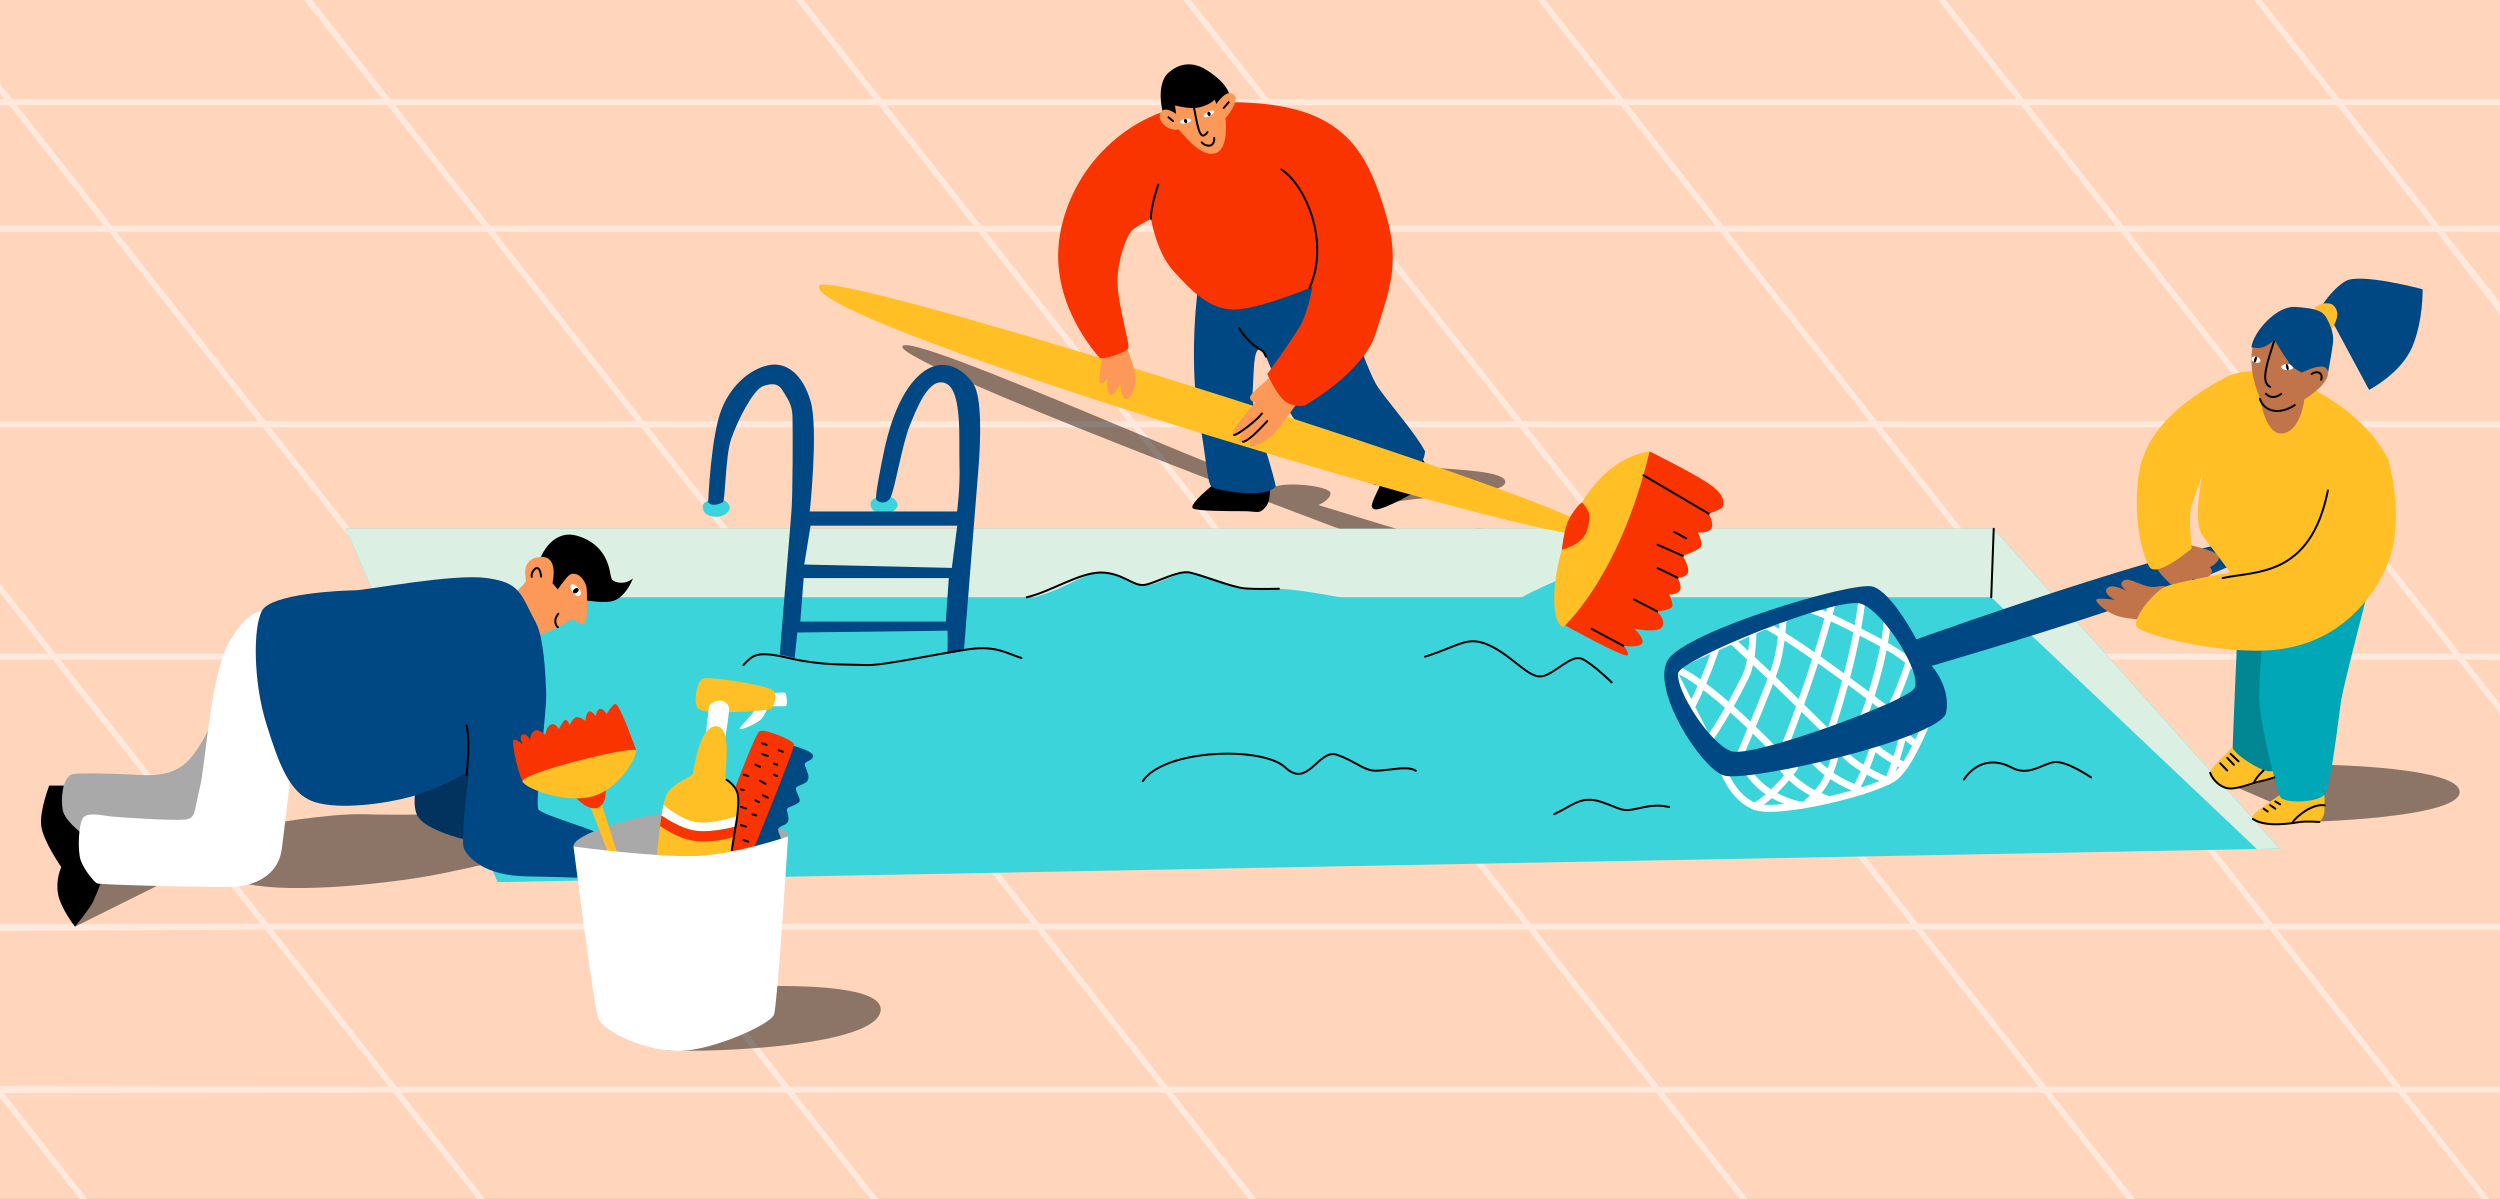 <?xml version="1.0" encoding="UTF-8" standalone="no"?>
<!-- Generator: Adobe Illustrator 26.3.1, SVG Export Plug-In . SVG Version: 6.00 Build 0)  -->

<svg
   version="1.1"
   x="0px"
   y="0px"
   viewBox="0 0 2500 1199.07"
   xml:space="preserve"
   id="svg662"
   sodipodi:docname="piscina.svg"
   width="2500"
   height="1199.07"
   inkscape:export-filename="capa.svg"
   inkscape:export-xdpi="41.472"
   inkscape:export-ydpi="41.472"
   xmlns:inkscape="http://www.inkscape.org/namespaces/inkscape"
   xmlns:sodipodi="http://sodipodi.sourceforge.net/DTD/sodipodi-0.dtd"
   xmlns="http://www.w3.org/2000/svg"
   xmlns:svg="http://www.w3.org/2000/svg"><rect x="0" y="0" width="2500" height="1199.07" fill="#808080" stroke="none"/><defs
   id="defs666" /><sodipodi:namedview
   id="namedview664"
   pagecolor="#505050"
   bordercolor="#ffffff"
   borderopacity="1"
   inkscape:showpageshadow="0"
   inkscape:pageopacity="0"
   inkscape:pagecheckerboard="1"
   inkscape:deskcolor="#505050"
   showgrid="false" />
<style
   type="text/css"
   id="style335">
	.st0{fill:#FFFFFF;}
	.st1{fill:#FFD6BB;}
	.st2{fill:#FFE8DC;}
	.st3{opacity:0.45;}
	.st4{fill:#3BD4DB;}
	.st5{fill:#DBEFE3;}
	.st6{fill:#004884;}
	.st7{display:none;opacity:0.45;}
	.st8{display:inline;}
	.st9{fill:#A9A9A9;}
	.st10{fill:#01335E;}
	.st11{fill:#FC9858;}
	.st12{fill:#F93401;}
	.st13{fill:#FFBF25;}
	.st14{fill:#FEC025;}
	.st15{fill:#FFBF27;}
	.st16{fill:#004A83;}
	.st17{fill:#FAFDFF;}
	.st18{fill:#018793;}
	.st19{fill:#00A7B7;}
	.st20{fill:none;stroke:#FFFFFF;stroke-width:7;stroke-linecap:round;stroke-linejoin:round;stroke-miterlimit:10;}
	.st21{fill:#C17449;}
	.st22{fill:#FFBE2A;}
	.st23{fill:none;stroke:#000000;stroke-width:2;stroke-linecap:round;stroke-linejoin:round;stroke-miterlimit:10;}
</style>

<g
   id="Layer_13"
   transform="translate(0,-618.6)">
	<rect
   y="618.61"
   class="st1"
   width="2500"
   height="1198.89"
   id="rect340"
   x="0" />
</g>
<g
   id="Layer_14"
   transform="translate(0,-618.6)">
	<g
   id="g345">
		<path
   class="st2"
   d="m 2500,1542.26 h -227.38 l -207.83,-263.97 h 392.69 l 42.52,53.97 v -9.67 l -34.88,-44.3 34.88,0.3 v -6.42 l -39.61,0.12 -178.24,-226.39 H 2500 v -6 H 2277.43 L 2128.22,850.39 h 308.35 L 2500,933 v -12.25 l -55.79,-70.37 H 2500 v -6 h -60.51 L 2344.58,723.83 H 2500 v -6 h -160.15 l -78.13,-99.23 h -7.64 l 78.13,99.23 h -308.35 l -78.13,-99.23 h -7.64 l 78.13,99.23 h -392.69 l -78.13,-99.23 -7.49,0.19 77.98,99.04 h -346.97 l -78.13,-99.23 h -7.64 l 78.13,99.23 H 881.7 L 803.57,618.6 h -7.64 l 78.13,99.23 H 390.33 L 312.2,618.6 h -8.27 l 78.76,99.23 H 12.18 L 0,702.37 v 9.7 l 4.54,5.77 H 0 v 6 h 9.26 l 94.91,120.55 H 0 v 6 H 108.9 L 258.11,1039.9 H 0 v 6.11 l 262.83,-0.11 178.24,226.39 H 55.63 L 0,1202.04 v 9.28 l 47.99,60.96 H 0 v 6 H 52.72 L 260.55,1542.25 0,1542.5 v 7 l 265.28,-1.24 123.62,157.01 -388.9,-0.52 0.01,2.02 -0.01,-0.01 v 9.7 l 79.55,101.04 h 7.64 l -83.23,-105.71 389.66,-0.52 83.63,106.22 h 7.64 L 401.26,1711.27 H 786.7 l 83.63,106.22 h 7.64 l -83.63,-106.22 h 370.52 l 83.63,106.22 h 7.64 l -83.63,-106.22 h 483.73 l 83.63,106.22 h 7.64 l -83.63,-106.22 h 379.6 l 83.38,106.22 h 7.75 l -83.49,-106.22 h 346.97 l 84.28,106.4 6.83,-0.17 -83.47,-106.22 H 2500 v -6 h -99.03 L 2277.35,1548.27 H 2500 Z m -235.01,0 h -346.97 l -207.83,-263.97 h 346.97 z m -737.77,-496.37 h 346.97 l 178.24,226.39 h -346.97 z m 170.61,226.39 h -379.6 l -178.24,-226.39 h 379.6 z M 1522.5,1039.89 1373.29,850.38 h 346.97 l 149.21,189.51 z m -7.64,0 h -379.6 L 986.05,850.38 h 379.6 z m -387.24,0 H 643.89 L 494.69,850.38 h 483.73 z m 4.73,6 178.24,226.39 H 826.86 L 648.62,1045.89 Z m -100.57,496.37 H 661.26 L 453.43,1278.29 h 370.52 z m -200.2,-263.98 h 483.73 l 207.83,263.97 h -483.73 z m 491.37,0 h 379.6 l 207.83,263.97 h -379.6 z m 1129.81,-6 h -392.69 l -178.24,-226.39 h 392.69 z M 2269.79,1039.89 H 1877.1 L 1727.9,850.38 h 392.69 z m 67.15,-316.05 94.91,120.55 H 2123.5 l -94.91,-120.55 z m -315.99,0 94.91,120.55 h -392.69 l -94.91,-120.55 z m -400.33,0 94.91,120.55 h -346.97 l -94.91,-120.55 z m -354.6,0 94.91,120.55 H 981.33 L 886.42,723.84 Z m -387.24,0 94.91,120.55 H 489.96 L 395.05,723.84 Z m -861.88,0 h 370.52 l 94.91,120.55 H 111.81 Z m 99.63,126.54 h 370.52 l 149.21,189.51 H 265.74 Z m 153.93,195.51 h 370.52 l 178.24,226.39 H 448.71 Z M 60.35,1278.28 h 385.44 l 207.83,263.97 H 268.19 Z m 336.18,426.99 -123.62,-157.01 h 385.44 l 123.62,157.01 z m 393.08,0 -123.62,-157.01 h 370.52 l 123.62,157.01 z m 378.15,0 -123.62,-157.01 h 483.73 l 123.62,157.01 z m 491.37,0 -123.62,-157.01 h 379.6 l 123.62,157.01 z m 734.2,0 h -346.97 l -123.62,-157.01 h 346.97 z"
   id="path343" />
	</g>
</g>
<g
   id="Layer_10"
   class="st3"
   transform="translate(0,-618.6)">
	<path
   d="m 2280.12,1424.94 c -9.83,-4.77 -47.44,-20.72 -47.44,-20.72 l 91.92,-20.84 c 0,0 137.44,2.12 135.03,27.88 -2.41,25.75 -153.27,29.31 -153.27,29.31 z"
   id="path348" />
	<path
   d="m 666.93,1668.91 c 49.74,2.59 210.53,-4.6 213.75,-40.01 3.22,-35.41 -173.95,-21.73 -173.95,-21.73 z"
   id="path350" />
	<path
   d="m 74.98,1545.26 86.92,-43.24 c 0,0 37.02,-10.38 84.51,0.33 47.48,10.72 147.21,-0.94 187.89,-8.8 40.68,-7.85 76.09,-16.84 76.09,-16.84 l -66.8,-43.88 c 0,0 -43.46,1.05 -79.68,0 -36.22,-1.05 -103.82,11.21 -103.82,11.21 l -168.21,44.97 z"
   id="path352" />
	<path
   d="m 1342.55,1148.69 c 0,0 -446.58,-166.8 -440.19,-183.7 6.39,-16.9 357.29,144.69 373.39,139.95 16.1,-4.74 53.92,0.31 54.73,6.64 0.81,6.33 -12.07,12.13 -12.07,12.13 l 82.02,24.98 z"
   id="path354" />
	<path
   d="m 1392.75,1120.98 c 30,-6.62 108.35,-6.55 112.38,-19.3 4.02,-12.75 -54.13,-13.17 -70.21,-15.54 -16.08,-2.37 -37.64,21.32 -37.64,21.32 z"
   id="path356" />
	<polygon
   points="1582.08,1172.05 1563.31,1202.41 1476.15,1147.39 1535.71,1148.69 "
   id="polygon358" />
</g>
<g
   id="Layer_5"
   transform="translate(0,-618.6)">
	<polygon
   class="st4"
   points="2279.64,1467.19 1993.72,1147.39 345.95,1147.39 497.65,1500.72 "
   id="polygon361" />
	<polygon
   class="st5"
   points="345.95,1147.39 375.35,1215.87 1991.23,1215.87 2256.85,1467.62 2279.64,1467.19 1993.72,1147.39 "
   id="polygon363" />
	<path
   class="st4"
   d="m 1034.31,1215.87 c 36.22,-10.25 47.48,-23.93 66.8,-24.73 19.32,-0.8 28.17,11.86 43.46,12.37 15.29,0.51 29.78,-13.25 45.07,-12.4 15.29,0.85 53.12,19.35 67.6,16.94 14.49,-2.41 38.63,0.21 61.17,4.02 22.53,3.81 62.97,11.27 62.97,11.27 l -363.97,10.46 z"
   id="path365" />
	<path
   class="st4"
   d="m 1509.15,1223.33 c 20.12,-12.88 44.77,-22.95 54.16,-26.67 9.39,-3.72 65.76,31.49 70.58,33.1 4.83,1.62 -124.74,-6.43 -124.74,-6.43 z"
   id="path367" />
	<path
   class="st4"
   d="m 715.6,1117.7 c -5.03,0.35 -12.67,2.01 -12.87,7.65 -0.2,5.63 4.63,10.06 13.68,10.06 9.05,0 13.48,-6.64 13.48,-8.85 0,-2.22 -2.62,-9.67 -14.29,-8.86 z"
   id="path369" />
	<path
   class="st4"
   d="m 883.41,1114.88 c -5.03,0.35 -12.67,2.01 -12.87,7.65 -0.2,5.63 4.63,10.06 13.68,10.06 9.05,0 13.48,-6.64 13.48,-8.85 -0.01,-2.22 -2.63,-9.66 -14.29,-8.86 z"
   id="path371" />
	<path
   class="st6"
   d="m 973.55,1002.81 c -8.45,-13.08 -29.58,-30.15 -53.12,-10.15 -23.54,20 -33.41,62.86 -36.32,76.74 -2.91,13.88 -9.25,45.12 -7.89,48.44 1.36,3.32 9.81,5.73 14.03,-1.21 4.23,-6.94 12.07,-54.27 19.32,-71.98 7.24,-17.71 19.32,-49.9 36.22,-42.65 16.9,7.24 12.88,57.95 13.68,81.29 0.8,23.34 -2.41,46.78 -2.41,46.78 H 809.77 c 0,0 8.85,-83 0.8,-110.36 -8.05,-27.36 -24.14,-38.63 -40.24,-36.21 -16.1,2.41 -37.02,16.23 -48.29,43.12 -11.27,26.89 -13.88,94.3 -13.88,94.3 4.23,4.83 12.13,1.26 14.69,0 2.55,-1.26 2.41,-46.08 8.25,-63.18 5.83,-17.1 21.73,-49.5 32.19,-53.12 10.46,-3.62 15.9,-1.81 19.92,5.43 4.02,7.24 8.85,12.07 9.26,24.95 0.4,12.88 0.4,80.28 -1.21,97.58 -1.61,17.3 -11.47,140.64 -11.47,140.64 l 14.89,3.42 2.62,-25.55 150.3,-1.81 v 22.94 l 16.3,-3.02 c 0,0 12.07,-152.71 14.49,-181.69 2.4,-28.96 3.61,-71.62 -4.84,-84.7 z m -27.77,237.42 H 800.31 l 3.35,-43.57 H 948.8 Z m 6.04,-53.72 -147.6,-3.37 6.36,-38.89 h 146.68 z"
   id="path373" />
</g>
<g
   id="Layer_11"
   class="st7"
   transform="translate(0,-618.6)">
	<path
   class="st8"
   d="m 1618.23,1271.73 c 7.51,2.63 33.33,15.19 37.84,11.16 4.51,-4.03 -5.86,-11.16 -5.86,-11.16 0,0 13.08,2.04 16.23,-2.62 3.16,-4.66 -5.86,-13.99 -5.86,-13.99 0,0 22.54,-1.7 23,-5.09 0.46,-3.39 -5.86,-14.41 -5.86,-14.41 0,0 9.92,0 15.33,-4.24 5.41,-4.24 -6.31,-13.99 -6.31,-13.99 0,0 10.37,1.24 12.63,-4.04 2.25,-5.29 -3.38,-14.19 -3.38,-14.19 0,0 13.75,0 14.65,-4.24 0.9,-4.24 -4.96,-16.11 -4.96,-16.11 0,0 18.67,1.42 19.57,-3.9 0.9,-5.33 -11.27,-13.94 -11.27,-13.94 l 29.38,-13.57 h -46.68 l -57.73,51.76 z"
   id="path376" />
	<path
   class="st8"
   d="m 1808.34,1427.29 c 7.24,10.93 93.86,47 93.86,47 l 73.97,-1.39 c 0,0 40.41,-40.27 38.6,-67.36 -1.81,-27.09 -15.09,-50.27 -15.09,-50.27 l 91.44,-44.73 11.57,-41.27 -21.1,-23.61 -9.16,47.16 c 0,0 -87.23,42.18 -93.86,45.2 -6.64,3.02 -57.08,15.09 -57.08,15.09 l -19.3,30.27 -32.38,23.63 z"
   id="path378" />
	<path
   class="st8"
   d="m 883.41,1114.88 c 0,0 71.97,-21.45 96.75,2.76 24.78,24.2 30.21,46.58 29.01,64.65 -1.2,18.06 -2.41,33.59 -2.41,33.59 h -26.59 c 0,0 6.61,-37.54 0,-54.88 -6.61,-17.34 -9.67,-26.71 -33.79,-31.08 -24.12,-4.37 -59.13,0 -59.13,0 z"
   id="path380" />
	<path
   class="st8"
   d="m 718.93,1135.22 c 0,0 80.17,3.51 89.53,21.97 9.36,18.45 5.74,58.68 5.74,58.68 h 27.5 c 0,0 5.09,-57.73 -6.98,-77.65 -12.07,-19.92 -68.81,-24.55 -85.11,-26.46 -16.3,-1.91 -33.3,11.41 -33.3,11.41 z"
   id="path382" />
</g>
<g
   id="Layer_6"
   transform="translate(0,-618.6)">
	<path
   d="M 74.98,1404.22 H 49.22 c 0,0 -9.66,24.72 -8.05,39.82 1.61,15.1 20.12,41.67 20.12,41.67 0,0 -5.81,12.06 -3.31,26.54 2.5,14.49 16.99,33 16.99,33 0,0 14.49,-17.71 17.71,-24.14 3.22,-6.44 14.49,-35.4 14.49,-35.4 z"
   id="path385" />
	<path
   d="m 536.36,1190.04 c 4.47,-23.02 19.8,-41.6 40.44,-35.75 20.64,5.85 28.79,19.82 31.93,30.87 3.14,11.04 0.7,14.25 9.54,15.92 8.84,1.67 14.71,-4.18 14.71,-4.18 0,0 -5.55,15.8 -17.28,21.64 -11.73,5.84 -43.44,-2.72 -49.3,-2.73 -5.86,-0.01 -30.04,-25.77 -30.04,-25.77 z"
   id="path387" />
	<path
   class="st9"
   d="m 71.35,1393.15 c -9.26,4.43 -10.86,25.75 -8.45,36.22 2.41,10.46 19.32,22.9 19.32,22.9 l 126.76,-9.62 8.85,-114.69 c 0,0 -14.56,37.02 -31.06,52.72 -16.5,15.69 -40.1,13.28 -54.99,12.47 -14.88,-0.81 -55.83,-2.2 -60.43,0 z"
   id="path389" />
	<path
   class="st10"
   d="m 428.29,1360.95 c 0,0 -21.73,55.55 -10.46,74.05 11.27,18.5 70.02,28.16 70.02,28.16 l 6.44,-112.67 z"
   id="path391" />
	<path
   class="st11"
   d="m 596.9,1460.55 c 14.49,-0.6 28.37,6.64 35.01,14.49 6.64,7.85 19.3,22.8 19.3,22.8 H 596.9 Z"
   id="path393" />
	<path
   class="st11"
   d="m 514.28,1211.99 c 0,0 11.82,-10.23 11.69,-12.92 -0.13,-2.69 -5.76,-22.35 14.93,-23.52 18.3,-1.04 11.55,26.14 11.55,26.14 l 5.32,6.33 c 0,0 9.36,-13.65 12.46,-14.99 7.96,-3.46 15.85,6.64 16.46,14.31 0.61,7.67 0.99,33.29 -2.25,35.15 -3.24,1.86 -12.1,-5.03 -12.1,-5.03 0,0 -6.1,4.24 -11.83,7.13 -5.72,2.88 -20.32,8.91 -20.32,8.91 z"
   id="path395" />
	<path
   class="st0"
   d="m 286.64,1225.94 c -30.18,3.43 -37.42,2.22 -56.74,33.61 -19.32,31.39 -24.14,123.14 -30.18,147.28 -6.04,24.14 -3.62,30.18 -15.09,31.39 -11.47,1.21 -65.79,-2.2 -74.24,-3.21 -8.45,-1.01 -19.92,-3.81 -25.96,0 -6.04,3.81 -7.24,34.43 -3.62,44.17 3.62,9.74 13.28,21.35 16.3,22.84 3.02,1.49 121.93,4.41 138.83,3.2 16.9,-1.21 42.25,-10.01 45.87,-37.6 3.62,-27.59 12.96,-110.49 12.96,-110.49 z"
   id="path397" />
	<path
   class="st6"
   d="m 535.93,1241.44 c -15.6,-28.99 -15.09,-40.05 -48.89,-44.77 -33.8,-4.72 -119.5,12.08 -132.2,12.25 -12.7,0.17 -83.86,3.07 -92.93,20.52 -9.07,17.44 -8.47,71.16 4.21,112.21 12.68,41.05 23.54,70.93 48.29,78.92 24.75,8 70.02,1.96 96.58,-5.28 26.56,-7.24 57.95,-25.17 57.95,-25.17 0,0 -9.05,69.49 -4.83,77.51 4.23,8.02 19.32,26.73 62.78,27.34 43.46,0.6 85.11,2.88 85.11,2.88 0,0 3.62,-33.06 -4.23,-40.91 -7.85,-7.85 -65.79,-22.94 -69.41,-28.97 -3.62,-6.04 8.45,-97.18 7.85,-115.89 -0.62,-18.73 -2.36,-55.92 -10.28,-70.64 z"
   id="path399" />
	<path
   class="st0"
   d="m 570.81,1203.36 c 2.92,-3.03 13.55,6.82 8.92,10.96 -3.37,3.02 -11.77,-8 -8.92,-10.96 z"
   id="path401" />
</g>
<g
   id="Layer_9"
   transform="translate(0,-618.6)">
	<path
   class="st9"
   d="m 575.37,1468.14 c -13.81,-11.2 51.51,-32.99 94.97,-36.62 43.46,-3.63 122.56,12.24 117.72,23.54 -19.32,45.07 -178.03,41.18 -212.69,13.08 z"
   id="path404" />
	<path
   class="st12"
   d="m 522.66,1400.54 c -5.63,-12.47 -11.67,-41.31 -8.85,-42.18 2.82,-0.87 8.85,4.76 8.85,4.76 0,0 -4.43,-8.85 0,-10.06 4.43,-1.21 7.24,5.3 7.24,5.3 0,0 0.8,-7.71 5.23,-9.32 4.43,-1.61 10.06,4.43 10.06,4.43 0,0 1.21,-8.85 6.04,-10.46 4.83,-1.61 7.65,4.83 7.65,4.83 0,0 4.02,-8.85 6.44,-9.26 2.41,-0.4 4.43,4.83 4.43,4.83 0,0 3.22,-7.24 6.84,-7.65 3.62,-0.4 8.78,3.62 8.78,3.62 0,0 0.47,-8.05 3.69,-9.26 3.22,-1.21 6.44,4.83 6.44,4.83 0,0 1.21,-6.84 4.43,-7.44 3.22,-0.6 6.84,5.03 6.84,5.03 0,0 4.43,-8.45 8.45,-10.06 4.02,-1.61 20.93,46.24 20.93,46.24 z"
   id="path406" />
	<polygon
   class="st13"
   points="590.66,1425.89 615.61,1491.08 623.4,1491.08 601.53,1422.2 "
   id="polygon408" />
	<path
   class="st12"
   d="m 574.61,1414.82 30.54,-9.46 c 0,0 3.22,16.1 -7.04,20.72 -10.26,4.64 -23.5,-11.26 -23.5,-11.26 z"
   id="path410" />
	<path
   class="st14"
   d="m 522.66,1400.54 c -4.99,-7.84 104.83,-35.38 113.48,-31.83 0.36,8.19 -17,38.57 -42.96,46.11 -25.96,7.55 -65.59,-6.54 -70.52,-14.28 z"
   id="path412" />
	<path
   class="st0"
   d="m 772.55,1312.01 c 0,0 12.07,-2.01 13.08,0 1.01,2.01 2.21,12.27 0,12.68 -2.21,0.4 -18.71,0 -18.71,0 z"
   id="path414" />
	<path
   class="st0"
   d="m 755.45,1326.7 c -1.21,5.63 -16.3,18.71 -15.69,20.72 0.6,2.01 18.04,-5.43 22.1,-10.36 4.06,-4.93 6.07,-12.58 6.07,-12.58 z"
   id="path416" />
	<path
   class="st15"
   d="m 698.51,1327.5 c -5.94,-5 -1.81,-28.17 4.23,-30.38 6.04,-2.21 69.62,6.64 71.83,13.48 2.21,6.84 -1.21,15.09 -3.82,16.9 -2.62,1.81 -64.6,6.44 -72.24,0 z"
   id="path418" />
	<path
   class="st0"
   d="m 709.07,1324.58 c 3.32,-5.73 17.81,-9.56 20.22,2.92 -1.62,16.62 -4.83,32.39 -4.83,32.39 l -19.32,-1.54 z"
   id="path420" />
	<path
   class="st16"
   d="m 791.16,1363.82 c 6.04,1.51 22.94,6.48 22.03,11.09 -0.91,4.61 -8.45,4.91 -8.45,7.92 0,3.02 5.13,10.26 3.32,15.39 -1.81,5.13 -11.17,5.43 -12.07,8.45 -0.91,3.02 4.53,9.75 3.62,13.17 -0.91,3.42 -12.5,5.54 -12.74,7.95 -0.24,2.41 2.42,6.94 1.39,11.47 -1.03,4.53 -6.17,4.06 -9.33,7.31 -3.16,3.25 4.14,8.85 1.36,15.02 -2.77,6.17 -10.86,4.23 -14.18,7.24 -3.32,3.02 8.15,9.66 6.04,15.39 -2.11,5.73 -9.05,9.36 -9.05,9.36 l -19.32,-1.81 z"
   id="path422" />
	<path
   class="st12"
   d="m 709.37,1476.39 c 0,0 44.37,-124.65 50.4,-126.76 6.04,-2.11 34.1,9.36 34.41,13.58 0.3,4.23 -45.93,117.82 -45.93,117.82 l -4.47,10.75 -38.63,-5.43 z"
   id="path424" />
	<path
   class="st14"
   d="m 655.65,1491.08 c 0,0 4.23,-69.3 12.07,-80.02 7.85,-10.72 22.94,-15.15 24.75,-18.37 1.81,-3.22 6.04,-47.88 23.54,-47.88 17.5,0 7.85,48.89 9.66,52.51 1.81,3.62 11.46,1.72 12.68,20.62 1.21,18.91 -12.07,76.95 -12.07,76.95 z"
   id="path426" />
	<path
   class="st0"
   d="m 663.47,1423.45 c 0,0 17.99,15.82 34.44,17.48 16.45,1.66 39.51,-6.51 39.51,-6.51 l -1.47,10.66 c 0,0 -20.31,6.27 -38.91,4.46 -18.6,-1.81 -35.54,-15.48 -35.54,-15.48 z"
   id="path428" />
	<path
   class="st12"
   d="m 661.5,1434.05 c 0,0 19.09,13.82 35.54,15.48 16.45,1.66 38.91,-4.46 38.91,-4.46 l -1.74,10.5 c 0,0 -19.32,5.98 -37.92,4.17 -18.6,-1.81 -36.27,-15.35 -36.27,-15.35 z"
   id="path430" />
	<path
   class="st0"
   d="m 573.52,1465.13 c 0,0 19.96,158.54 24.79,171.82 4.83,13.28 49.25,33.8 82.57,32.59 33.32,-1.21 89.46,-26.56 93.08,-36.22 3.62,-9.66 14.1,-178.26 14.1,-178.26 0,0 -51.44,17.7 -91.02,19.51 -39.58,1.82 -123.52,-9.44 -123.52,-9.44 z"
   id="path432" />
</g>
<g
   id="Layer_7"
   transform="translate(0,-618.6)">
	<path
   d="m 1216.2,1100.8 c -15.69,12.68 -25.96,22.94 -23.54,25.96 2.41,3.02 36.22,3.02 50.7,3.02 14.49,0 15.61,3.62 22.29,-4.23 6.68,-7.85 3.67,-24.75 3.67,-24.75 z"
   id="path435" />
	<path
   d="m 1381.38,1100.8 c -7.04,16.9 -13.67,25.35 -6.43,27.16 7.24,1.81 49.5,-21.13 53.12,-27.16 3.62,-6.04 -3.62,-22.94 -7.85,-25.35 -4.23,-2.41 -38.84,25.35 -38.84,25.35 z"
   id="path437" />
	<path
   class="st6"
   d="m 1199.39,896.58 c -8.15,53.12 -6.34,114.28 0,144.06 6.34,29.78 7.55,59.79 11.77,64.3 4.23,4.51 55.73,12.79 64.59,0 -7.16,-33.55 -24.47,-72.07 -23.1,-94.14 1.37,-22.07 0.57,-42.59 7.41,-43.4 6.84,-0.8 21.73,59.15 38.23,75.25 16.5,16.1 73.25,61.8 77.66,61.17 4.41,-0.64 23.74,-7.24 34.2,-13.68 10.46,-6.44 14.08,-10.86 14.89,-20.12 -8.05,-16.1 -33.4,-45.07 -46.68,-63.58 -13.28,-18.51 -41.05,-109.86 -41.05,-109.86 z"
   id="path439" />
	<path
   class="st13"
   d="m 819.02,904.36 c 7.81,-18.49 638.38,178.84 754.91,232.86 12.91,5.98 9.01,8.14 8.05,10.17 -0.89,1.88 3.35,7.3 -9.26,5.32 -124.01,-19.42 -767.94,-214.62 -753.7,-248.35 z"
   id="path441" />
	<path
   class="st11"
   d="m 1101.81,972.23 c 0.6,11.17 -3.92,27.16 -1.81,29.28 2.11,2.11 7.56,-4.11 7.56,-4.11 0,0 -1.52,13.77 2.71,15.88 4.23,2.11 9.96,-11.47 9.96,-11.47 0,0 0.91,15.39 5.73,15.69 4.82,0.3 9.98,-11.1 9.67,-20.79 -0.31,-9.69 -10.57,-35.04 -10.57,-35.04 z"
   id="path443" />
	<path
   class="st11"
   d="m 1275.35,989.59 c -9.66,12.02 -24.95,21.68 -25.35,26.1 -0.4,4.43 5.39,5.51 5.39,5.51 0,0 -26.31,29.1 -22.29,31.92 4.02,2.82 10.06,-2.41 10.06,-2.41 0,0 -6.04,7.65 -4.02,9.66 2.01,2.01 12.47,-4.02 12.47,-4.02 0,0 -3.62,4.83 -1.21,8.05 2.41,3.22 17.3,-6.44 21.73,-10.06 4.43,-3.62 29.72,-39.03 29.72,-39.03 z"
   id="path445" />
	<path
   class="st12"
   d="m 1198.69,722.34 c -70.68,6.9 -127.36,63.48 -138.83,131.34 -11.47,67.86 37.36,119.45 39.57,122.58 2.21,3.13 27.29,-5.23 28.97,-9.66 1.68,-4.43 -10.94,-43.46 -10.87,-66.8 0.07,-23.34 9.66,-45.59 13.92,-50.16 4.26,-4.57 19.55,-12.21 19.55,-12.21 0,0 5.23,33.4 22.53,52.31 17.3,18.91 37.42,41.05 65.19,38.23 27.77,-2.82 73.64,-22.53 73.64,-22.53 0,0 -4.02,24.95 -12.47,39.44 -8.45,14.49 -32.63,47.8 -32.63,47.8 0,0 9.64,21.3 18.15,27.45 8.51,6.15 19.32,4.02 19.32,4.02 0,0 58.75,-33.2 70.82,-71.83 12.07,-38.63 25.35,-68.21 10.86,-117.7 -14.49,-49.49 -30.18,-80.28 -68.21,-98.39 -38.02,-18.12 -94.76,-16.31 -119.51,-13.89 z"
   id="path447" />
	<path
   d="m 1166.7,743.16 c -8.75,-22.33 -7.85,-43.46 1.81,-51.91 9.66,-8.45 22.64,-12.07 37.42,-3.02 14.79,9.05 21.43,17.95 23.54,24.82 2.11,6.87 -9.05,24.98 -9.05,24.98 z"
   id="path449" />
	<path
   class="st11"
   d="m 1176.16,732.6 c 0,0 -11.07,-8.86 -15.49,-1.41 -4.43,7.45 6.64,19.12 18.11,16.91 9.05,10.86 24.75,28.77 37.62,23.34 12.88,-5.43 9.03,-34.41 9.03,-34.41 0,0 15.42,-17.78 8.27,-23.97 -7.15,-6.19 -17.3,9.48 -17.3,9.48 l -1.81,-4.43 c 0,0 -4.02,5.03 -14.49,7.65 -10.46,2.62 -25.15,-1.81 -25.15,-1.81 z"
   id="path451" />
	<path
   class="st12"
   d="m 1563.31,1242.95 c 0,0 62.74,35.01 64.25,30.78 1.51,-4.23 -4.23,-9.36 -4.23,-9.36 0,0 15.69,2.41 18.71,-2.41 3.02,-4.82 -8.02,-14.79 -8.02,-14.79 0,0 23.41,5.13 27.94,-1.51 4.53,-6.64 -4.83,-15.68 -4.83,-15.68 0,0 13.88,-1.22 15.09,-4.84 1.21,-3.62 -3.02,-11.96 -3.02,-11.96 0,0 7.85,0.19 10.56,-4.04 2.72,-4.23 -2.11,-12.76 -2.11,-12.76 0,0 8.14,-0.03 10.26,-4.95 2.12,-4.92 -5.13,-17 -5.13,-17 0,0 14.79,-5.13 17.81,-8.75 3.02,-3.62 -2.72,-14.49 -2.72,-14.49 0,0 9.96,0.82 13.28,-3.81 3.32,-4.64 -2.4,-15.1 -2.4,-15.1 0,0 12.66,-4.02 13.87,-7.04 1.21,-3.02 3.13,-10.8 -12.07,-21.73 -15.2,-10.93 -60.96,-33.5 -60.96,-33.5 l -35.01,77.87 z"
   id="path453" />
	<path
   class="st13"
   d="m 1563.31,1245.66 c -24.26,-7.7 -1.85,-161.77 86.28,-175.65 -30.18,126.66 -86.28,175.65 -86.28,175.65 z"
   id="path455" />
	<path
   class="st12"
   d="m 1567.2,1141.84 c 2.31,-6.74 11.26,-19.35 14.88,-20.86 9.2,10.63 8.51,15.02 5.04,27.71 -4.12,15.09 -25.3,19.56 -25.3,19.56 0,0 1.45,-14.94 5.38,-26.41 z"
   id="path457" />
	<path
   class="st17"
   d="m 1203.97,735.31 c -1.91,-3.18 8.75,-8.15 10.11,-5.58 1.36,2.57 -8.75,7.85 -10.11,5.58 z"
   id="path459" />
	<path
   class="st17"
   d="m 1179.97,741.04 c -0.91,-3.6 10.74,-5.27 11.29,-2.42 0.55,2.85 -10.65,4.98 -11.29,2.42 z"
   id="path461" />
</g>
<g
   id="Layer_8"
   transform="translate(0,-618.6)">
	<path
   class="st14"
   d="m 2238.11,1359.75 c -19.32,21.13 -33.31,29.53 -25.96,38.03 16.9,19.52 44.67,2.41 57.95,0 13.28,-2.41 9.54,-25.35 9.54,-25.35 z"
   id="path464" />
	<path
   class="st14"
   d="m 2282.97,1411.25 c -19.72,13.68 -32.1,22.76 -30.86,25.15 4.7,9.05 24.02,7.44 39.31,5.03 15.29,-2.41 26.24,0.61 26.24,0.61 0,0 6.35,-4.23 6.75,-11.87 0.4,-7.65 0,-16.9 0,-16.9 z"
   id="path466" />
	<path
   class="st18"
   d="m 2239.11,1212.06 c 0,0 -6.42,146.74 -6.43,153.45 -0.01,6.71 28.07,24.66 37.01,24.42 8.94,-0.24 24.95,-9.25 24.95,-9.25 l -15.01,-146.88 z"
   id="path468" />
	<path
   class="st19"
   d="m 2369.09,1205.22 c 0,0 -25.35,97.92 -27.77,112.64 -2.41,14.72 -10.26,87.36 -16.9,95.41 -6.64,8.05 -40.91,9.26 -44.3,2.01 -3.39,-7.25 -21.49,-76.09 -20.89,-102.63 0.6,-26.54 4.43,-70.6 4.43,-70.6 z"
   id="path470" />
	<g
   id="g514">
		<path
   class="st20"
   d="m 1723.42,1388.72 c 0,0 8.66,26.96 31.19,36.22 22.53,9.26 124.03,-15.41 141.09,-30.04 17.06,-14.63 35.17,-64.73 35.17,-64.73 0,0 -2.41,-19.92 -10.86,-36.82 -8.45,-16.9 -37.02,-31.19 -69.42,-47.69 -32.4,-16.49 -45.27,-19.32 -45.27,-19.32 l -134,59.76 z"
   id="path472" />
		<g
   id="g502">
			<path
   class="st20"
   d="m 1735.3,1384.49 c 0,0 36.22,-83.3 41.65,-103.82 5.43,-20.52 6.64,-50.69 6.64,-50.69"
   id="path474" />
			<path
   class="st20"
   d="m 1702.71,1367.59 c 18.71,-25.96 33.77,-54.32 42.54,-71.83 8.77,-17.5 7.56,-50.1 7.56,-50.1"
   id="path476" />
			<path
   class="st20"
   d="m 1833.09,1218.05 c -19.32,75.9 -49.5,149.54 -49.5,149.54"
   id="path478" />
			<path
   class="st20"
   d="m 1723.42,1251.62 c 40.97,36.25 106.04,101.48 106.04,101.48 0,0 28.37,-82.09 33.2,-142.45"
   id="path480" />
			<path
   class="st20"
   d="m 1888.01,1226.35 c -0.6,50.1 -25.35,111.67 -25.35,111.67"
   id="path482" />
			<path
   class="st20"
   d="m 1913.97,1266.19 c -14.49,45.87 -23.54,60.47 -23.54,60.47"
   id="path484" />
			<path
   class="st20"
   d="m 1719,1257.13 c -13.28,44.06 -31.39,75.45 -31.39,75.45"
   id="path486" />
			<path
   class="st20"
   d="m 1745.24,1384.49 c 15.41,32.59 55.85,39.45 55.85,39.45"
   id="path488" />
			<path
   class="st20"
   d="m 1776.35,1377.85 c 19.32,31.99 53.12,40.5 53.12,40.5"
   id="path490" />
			<path
   class="st20"
   d="m 1808.34,1372.33 c 18.71,26.65 54.32,37.04 54.32,37.04"
   id="path492" />
			<g
   id="g496">
				<path
   class="st20"
   d="m 1841.54,1367.59 c 6.64,15.69 46.48,32.05 46.48,32.05 10.66,-24.2 16.57,-52.57 16.57,-52.57"
   id="path494" />
			</g>
			<path
   class="st20"
   d="m 1864.78,1353.11 c 9.32,18.17 39.81,31.39 39.81,31.39"
   id="path498" />
			<path
   class="st20"
   d="m 1895.7,1347.07 c 15.85,12.68 20.9,16.41 20.9,16.41"
   id="path500" />
		</g>
		<path
   class="st20"
   d="m 1765.73,1244.01 c 34.76,17.96 118.95,82.65 118.95,82.65"
   id="path504" />
		<path
   class="st20"
   d="m 1671.32,1286.11 c 33.8,9.8 101.85,81.49 101.85,81.49"
   id="path506" />
		<path
   class="st20"
   d="m 1754.62,1424.94 c 20.03,-10.7 39.87,-38.79 39.87,-38.79"
   id="path508" />
		<path
   class="st20"
   d="m 1808.34,1420.07 c 22.74,-18.07 27.16,-48.18 27.16,-48.18"
   id="path510" />
		<path
   class="st20"
   d="m 1855.98,1407.01 c 12.92,-22.72 19.36,-47.26 19.36,-47.26"
   id="path512" />
	</g>
	<path
   class="st6"
   d="m 2263.25,1161.36 c -12.07,-23.34 -346.87,96.58 -346.87,96.58 0,0 -24.14,-46.68 -43.46,-52.72 -19.32,-6.04 -188.33,44.67 -205.23,73.64 -16.9,28.97 32.58,107.04 55.73,115.09 23.15,8.05 217.91,-37.02 222.74,-62.78 4.83,-25.75 -14.49,-46.68 -14.49,-46.68 0,0 343.65,-99.79 331.58,-123.13 z m -349.28,146.14 c -9.66,13.21 -161.77,69.55 -182.69,62.3 -20.93,-7.24 -55.53,-60.36 -53.12,-78.07 1.86,-13.63 160.16,-78.07 183.5,-69.21 23.34,8.86 61.97,71.77 52.31,84.98 z"
   id="path516" />
	<path
   class="st21"
   d="m 2153,1181.08 c 10.86,18.91 25.75,28.97 31.39,28.97 5.63,0 9.21,-2.82 8.02,-10.06 -1.18,-7.24 4.16,2.87 14.11,-3.33 9.95,-6.2 3.22,-10.76 3.22,-10.76 0,0 12.73,-6.22 8.05,-12.18 -4.68,-5.95 -35.81,-11.56 -35.81,-11.56 z"
   id="path518" />
	<path
   class="st13"
   d="m 2149.38,1185.39 c 7.12,11.76 42.25,-18.19 42.25,-18.19 0,0 -3.62,-32.44 0,-43.68 3.62,-11.24 10.86,-30.56 10.86,-30.56 0,0 -10.26,47.08 0,60.96 10.26,13.88 30.19,38.41 30.19,38.41 l 68.18,-8.93 68.22,-67.51 c 0,0 30.18,-18.11 17.5,-41.05 -12.68,-22.94 -32.59,-41.65 -54.93,-56.14 -22.34,-14.49 -71.83,-41.65 -108.05,-21.73 -36.22,19.92 -79.07,50.1 -85.11,97.78 -6.01,47.7 5.46,81.66 10.89,90.64 z"
   id="path520" />
	<path
   class="st21"
   d="m 2140.12,1237.82 c 0,0 -7.24,0.4 -19.72,-2.41 -12.47,-2.82 -24.95,-14.08 -24.14,-16.9 0.8,-2.82 18.91,0 18.91,0 0,0 -12.88,-6.04 -8.05,-11.67 4.83,-5.63 20.39,3.22 20.39,3.22 0,0 -10.73,-6.44 -3.89,-10.86 6.84,-4.43 19.77,8.6 33.4,6.04 13.63,-2.57 10.46,4.83 10.46,4.83 z"
   id="path522" />
	<path
   class="st13"
   d="m 2387.64,1076.94 c 5.99,17.62 14.93,69.08 0,105.32 -14.93,36.24 -46.72,74.47 -101.05,84.53 -54.32,10.06 -144.62,-13.21 -149.79,-21.33 -5.17,-8.12 17.11,-35.41 28.73,-40.24 11.61,-4.83 64.73,-14.08 64.73,-14.08 0,0 -19.26,-25.97 -22.91,-30.79 -3.66,-4.82 180.29,-83.41 180.29,-83.41 z"
   id="path524" />
	<path
   class="st21"
   d="m 2252.79,963.38 c -4.82,26.72 4.8,46.68 6.42,51.51 1.62,4.83 6.45,40.24 24.16,37.02 17.71,-3.22 20.93,-33.8 20.93,-33.8 0,0 26.56,-16.1 23.34,-28.17 -3.22,-12.07 -25.75,0 -25.75,0 0,0 -14.49,-6.44 -17.71,-16.9 -3.22,-10.46 -8.85,-14.32 -8.85,-14.32 0,0 -4.84,3.06 -12.08,6.28 -7.24,3.21 -10.46,-1.62 -10.46,-1.62 z"
   id="path526" />
	<path
   class="st6"
   d="m 2327.91,931.99 41.18,76.46 c 0,0 31.86,-16.37 43.09,-42.79 11.23,-26.42 10.43,-57.81 10.43,-57.81 0,0 -62.78,-16.9 -77.26,-8.05 -14.49,8.85 -24.14,25.75 -24.14,25.75 z"
   id="path528" />
	<path
   class="st22"
   d="m 2314.36,926.76 c 3.22,-4.83 14.6,-6.4 18.51,-3.22 10.86,8.85 -2.01,25.35 -2.01,25.35 z"
   id="path530" />
	<path
   class="st0"
   d="m 2293.32,985.71 c 0,1.67 -2.7,3.02 -6.04,3.02 -3.34,0 -6.04,-1.35 -6.04,-3.02 0,-1.67 2.7,-3.02 6.04,-3.02 3.34,0 6.04,1.35 6.04,3.02 z"
   id="path532" />
	<path
   class="st6"
   d="m 2251.46,965.79 c 1.34,-14.08 24.28,-41.45 43.59,-40.24 19.32,1.21 26.89,3.57 30.75,9.83 3.86,6.26 8.28,16.72 7.28,25.58 -1.01,8.85 -5.76,34.47 -5.76,34.47 0,0 2.28,-5.15 -1.52,-8.78 -5.3,-5.06 -24.16,4.6 -24.16,4.6 0,0 -8.6,-4.12 -12.83,-9.96 -4.23,-5.83 -14.18,-22.57 -14.18,-22.57 0,0 -6.29,5.11 -11.37,7.03 -5.08,1.92 -11.8,0.04 -11.8,0.04 z"
   id="path534" />
	<path
   class="st0"
   d="m 2260.36,979.92 c -0.59,1.56 -3.03,2.08 -5.45,1.17 -2.42,-0.91 -3.91,-2.91 -3.32,-4.47 0.59,-1.56 3.03,-2.08 5.45,-1.17 2.42,0.91 3.9,2.91 3.32,4.47 z"
   id="path536" />
</g>
<g
   id="Layer_12"
   transform="translate(0,-618.6)">
	<path
   class="st23"
   d="m 1193.56,724.45 c 3.69,15.79 5.39,38.52 13.96,26.26"
   id="path539" />
	<line
   class="st23"
   x1="1223.74"
   y1="726.56"
   x2="1228.66"
   y2="720.85"
   id="line541" />
	<line
   class="st23"
   x1="1168.51"
   y1="735.86"
   x2="1173.04"
   y2="739.68"
   id="line543" />
	<path
   class="st23"
   d="m 1201.71,760.97 c 3.22,4.02 12.93,6.24 12.5,-4.43"
   id="path545" />
	<path
   class="st23"
   d="m 1151.01,837.42 c -0.8,-10.66 7.24,-34.2 7.24,-34.2"
   id="path547" />
	<path
   class="st23"
   d="m 1281.39,788.13 c 23.84,15.09 48.89,71.83 28.11,118.51"
   id="path549" />
	<path
   class="st23"
   d="m 1239.14,946.73 c 5.28,9.21 14.13,17.18 18.86,19.92 4.73,2.74 5.55,3.02 8.05,8.73"
   id="path551" />
	<path
   class="st23"
   d="m 1234,1053.6 c 3.81,0.05 23.41,-15.17 27.85,-21.41"
   id="path553" />
	<path
   class="st23"
   d="m 1242.95,1060.31 c 5.64,0.45 24.31,-20.67 24.31,-20.67"
   id="path555" />
	<path
   class="st23"
   d="m 466.52,1344.05 c 4.23,15.69 0,49.73 0,49.73"
   id="path557" />
	<path
   class="st23"
   d="m 531.77,1195.47 c -1.54,-4.66 7.68,-17.11 9.34,-0.22"
   id="path559" />
	<path
   class="st23"
   d="m 558.33,1232.32 c -6.56,8.55 -0.46,13.51 -0.46,13.51"
   id="path561" />
	<line
   class="st23"
   x1="762.09"
   y1="1361.88"
   x2="766.55"
   y2="1363.47"
   id="line563" />
	<line
   class="st23"
   x1="762.09"
   y1="1372.47"
   x2="767.82"
   y2="1374.68"
   id="line565" />
	<line
   class="st23"
   x1="778.74"
   y1="1368.85"
   x2="782.91"
   y2="1370.38"
   id="line567" />
	<line
   class="st23"
   x1="773.9"
   y1="1382.13"
   x2="777.13"
   y2="1383.34"
   id="line569" />
	<line
   class="st23"
   x1="755.45"
   y1="1383.34"
   x2="759.97"
   y2="1385.45"
   id="line571" />
	<line
   class="st23"
   x1="759.97"
   y1="1399.33"
   x2="765.54"
   y2="1402.52"
   id="line573" />
	<line
   class="st23"
   x1="773.9"
   y1="1393.3"
   x2="777.13"
   y2="1394.67"
   id="line575" />
	<line
   class="st23"
   x1="743.68"
   y1="1393.3"
   x2="748.29"
   y2="1394.67"
   id="line577" />
	<line
   class="st23"
   x1="740.96"
   y1="1407.94"
   x2="743.68"
   y2="1408.77"
   id="line579" />
	<line
   class="st23"
   x1="762.76"
   y1="1413.82"
   x2="767.82"
   y2="1416.24"
   id="line581" />
	<line
   class="st23"
   x1="740.96"
   y1="1425.43"
   x2="745.98"
   y2="1427.1"
   id="line583" />
	<line
   class="st23"
   x1="755.45"
   y1="1418.96"
   x2="759.07"
   y2="1420.76"
   id="line585" />
	<line
   class="st23"
   x1="740.96"
   y1="1443.7"
   x2="745.98"
   y2="1445.21"
   id="line587" />
	<line
   class="st23"
   x1="752.46"
   y1="1432.98"
   x2="756.21"
   y2="1434.04"
   id="line589" />
	<line
   class="st23"
   x1="743.47"
   y1="1458.62"
   x2="748.29"
   y2="1460.3"
   id="line591" />
	<path
   class="st23"
   d="m 1026.66,1215.87 c 22.86,-4.97 52.92,-24.94 74.45,-24.73 21.53,0.2 32.29,14.16 43.46,12.37 11.17,-1.79 33.27,-14.81 45.07,-12.4 11.8,2.4 42.29,14.78 54.95,15.86 12.66,1.08 34.34,0.38 34.34,0.38"
   id="path593" />
	<line
   class="st23"
   x1="1657.64"
   y1="1186.71"
   x2="1677.66"
   y2="1196.39"
   id="line595" />
	<line
   class="st23"
   x1="1657.64"
   y1="1163.37"
   x2="1682.79"
   y2="1174.44"
   id="line597" />
	<line
   class="st23"
   x1="1674.14"
   y1="1150.5"
   x2="1686.08"
   y2="1156.88"
   id="line599" />
	<line
   class="st23"
   x1="1643.37"
   y1="1093.84"
   x2="1708.76"
   y2="1132.28"
   id="line601" />
	<line
   class="st23"
   x1="1591.64"
   y1="1247.48"
   x2="1623.33"
   y2="1264.38"
   id="line603" />
	<line
   class="st23"
   x1="1634.03"
   y1="1218.05"
   x2="1657.13"
   y2="1229.98"
   id="line605" />
	<line
   class="st23"
   x1="1991.23"
   y1="1215.87"
   x2="1993.72"
   y2="1147.39"
   id="line607" />
	<path
   class="st23"
   d="m 1963.91,1398.11 c 12.03,-17.84 30.28,-21.37 47.72,-11.95 17.44,9.41 31.12,-4.27 43.19,-5.48 12.07,-1.21 36.22,15.31 36.22,15.31"
   id="path609" />
	<path
   class="st23"
   d="m 1142.8,1399.64 c 21.89,-32.25 120.08,-34.97 142.62,-13.49 22.53,21.48 32.96,-19.04 51.51,-12.79 18.55,6.25 26.56,16.19 39.44,15.98 12.88,-0.21 31.39,-5.42 39.44,0"
   id="path611" />
	<path
   class="st23"
   d="m 1554.16,1432.83 c 19.37,-9.1 26.96,-19.14 47.71,-12.11 20.75,7.03 19.14,10.27 36.44,6.24 17.3,-4.04 23.54,-2.72 30.88,-1.36"
   id="path613" />
	<path
   class="st23"
   d="m 2222.61,1196.67 c 32.78,-7.31 87.86,-0.34 105.3,-87.64"
   id="path615" />
	<path
   class="st23"
   d="m 2274.05,959.9 c -7.24,22.43 -13.6,41.27 -3.95,45.51"
   id="path617" />
	<path
   class="st23"
   d="m 2311.55,992.67 c 3.62,-3.13 11.99,-2.88 9.66,5.72"
   id="path619" />
	<path
   class="st23"
   d="m 2265.95,1012.47 c 4.55,4.43 9.95,4.02 15.3,0"
   id="path621" />
	<path
   class="st23"
   d="m 2259.86,1017.42 c 4.7,13.87 20.7,15.78 34.98,6.22"
   id="path623" />
	<path
   class="st23"
   d="m 2252.86,1437.57 c 13.42,9.1 40.18,3.93 47.42,3 7.24,-0.94 19.15,0 19.15,0"
   id="path625" />
	<path
   class="st23"
   d="m 2210.16,1391.34 c 1.99,6.44 11.19,17.01 22.53,15.67 11.34,-1.34 18.26,-5.01 26.53,-6.82 8.27,-1.81 15.07,-4.18 15.07,-4.18"
   id="path627" />
	<path
   class="st23"
   d="m 2292.01,1441.73 c 4.38,-7.1 20.68,-19.8 32.58,-17.8"
   id="path629" />
	<path
   class="st23"
   d="m 2253.74,1401.66 c 2.47,-6.3 9.82,-12.56 9.82,-12.56"
   id="path631" />
	<line
   class="st23"
   x1="2220.2"
   y1="1381.88"
   x2="2227.24"
   y2="1389.1"
   id="line633" />
	<line
   class="st23"
   x1="2227.24"
   y1="1376.45"
   x2="2233.88"
   y2="1383.38"
   id="line635" />
	<line
   class="st23"
   x1="2230.56"
   y1="1372.42"
   x2="2238.51"
   y2="1379.91"
   id="line637" />
	<line
   class="st23"
   x1="2270.1"
   y1="1423.72"
   x2="2275.33"
   y2="1427.29"
   id="line639" />
	<line
   class="st23"
   x1="2275.33"
   y1="1420.07"
   x2="2280.12"
   y2="1422.92"
   id="line641" />
	<line
   class="st23"
   x1="2263.66"
   y1="1427.29"
   x2="2267.68"
   y2="1430.17"
   id="line643" />
	<path
   class="st23"
   d="m 743.44,1283.69 c 9.18,-9.66 12.4,-14.89 45.4,-7.04 33,7.85 58.75,6.11 76.46,7.04 17.71,0.94 79.45,-12.88 105.32,-16.1 25.87,-3.22 36.33,4.43 50.82,9.05"
   id="path645" />
	<path
   class="st23"
   d="m 726.61,1398.41 c 5.35,3.35 9.3,8.47 10.8,12.9 1.5,4.43 0.89,16.96 -0.55,26.31 -1.44,9.34 -5.09,31.08 -5.09,31.08"
   id="path647" />
	<path
   d="m 573.25,1211.4 c 0.77,0.95 2.55,0.8 3.97,-0.35 1.42,-1.15 1.94,-2.86 1.17,-3.81 -0.77,-0.95 -2.55,-0.8 -3.97,0.35 -1.42,1.15 -1.95,2.85 -1.17,3.81 z"
   id="path649" />
	<path
   d="m 1187.14,739.2 c 0.37,1.16 -0.03,2.32 -0.87,2.58 -0.85,0.27 -1.83,-0.46 -2.2,-1.61 -0.37,-1.16 0.03,-2.32 0.88,-2.58 0.85,-0.26 1.82,0.45 2.19,1.61 z"
   id="path651" />
	<path
   d="m 1210.51,731.96 c 0.37,1.16 -0.03,2.32 -0.87,2.58 -0.84,0.26 -1.83,-0.46 -2.2,-1.61 -0.37,-1.16 0.03,-2.32 0.87,-2.58 0.86,-0.27 1.84,0.45 2.2,1.61 z"
   id="path653" />
	<path
   d="m 2256.61,978.5 c -0.53,1.72 -1.5,2.94 -2.16,2.74 -0.66,-0.2 -0.77,-1.76 -0.24,-3.48 0.53,-1.72 1.5,-2.94 2.16,-2.74 0.66,0.2 0.77,1.76 0.24,3.48 z"
   id="path655" />
	<path
   d="m 2288.51,985.42 c 0.41,1.75 0.19,3.29 -0.48,3.45 -0.68,0.16 -1.55,-1.13 -1.96,-2.88 -0.41,-1.75 -0.19,-3.29 0.48,-3.45 0.67,-0.16 1.55,1.13 1.96,2.88 z"
   id="path657" />
	<path
   class="st23"
   d="m 1425.05,1275.28 c 35.01,-10.91 42.25,-21.77 65.19,-10.91 22.94,10.86 38.84,33.2 52.01,30.48 13.17,-2.72 29.05,-22.38 39.83,-17.38 10.77,5 29.61,23.51 29.61,23.51"
   id="path659" />
</g>
</svg>
